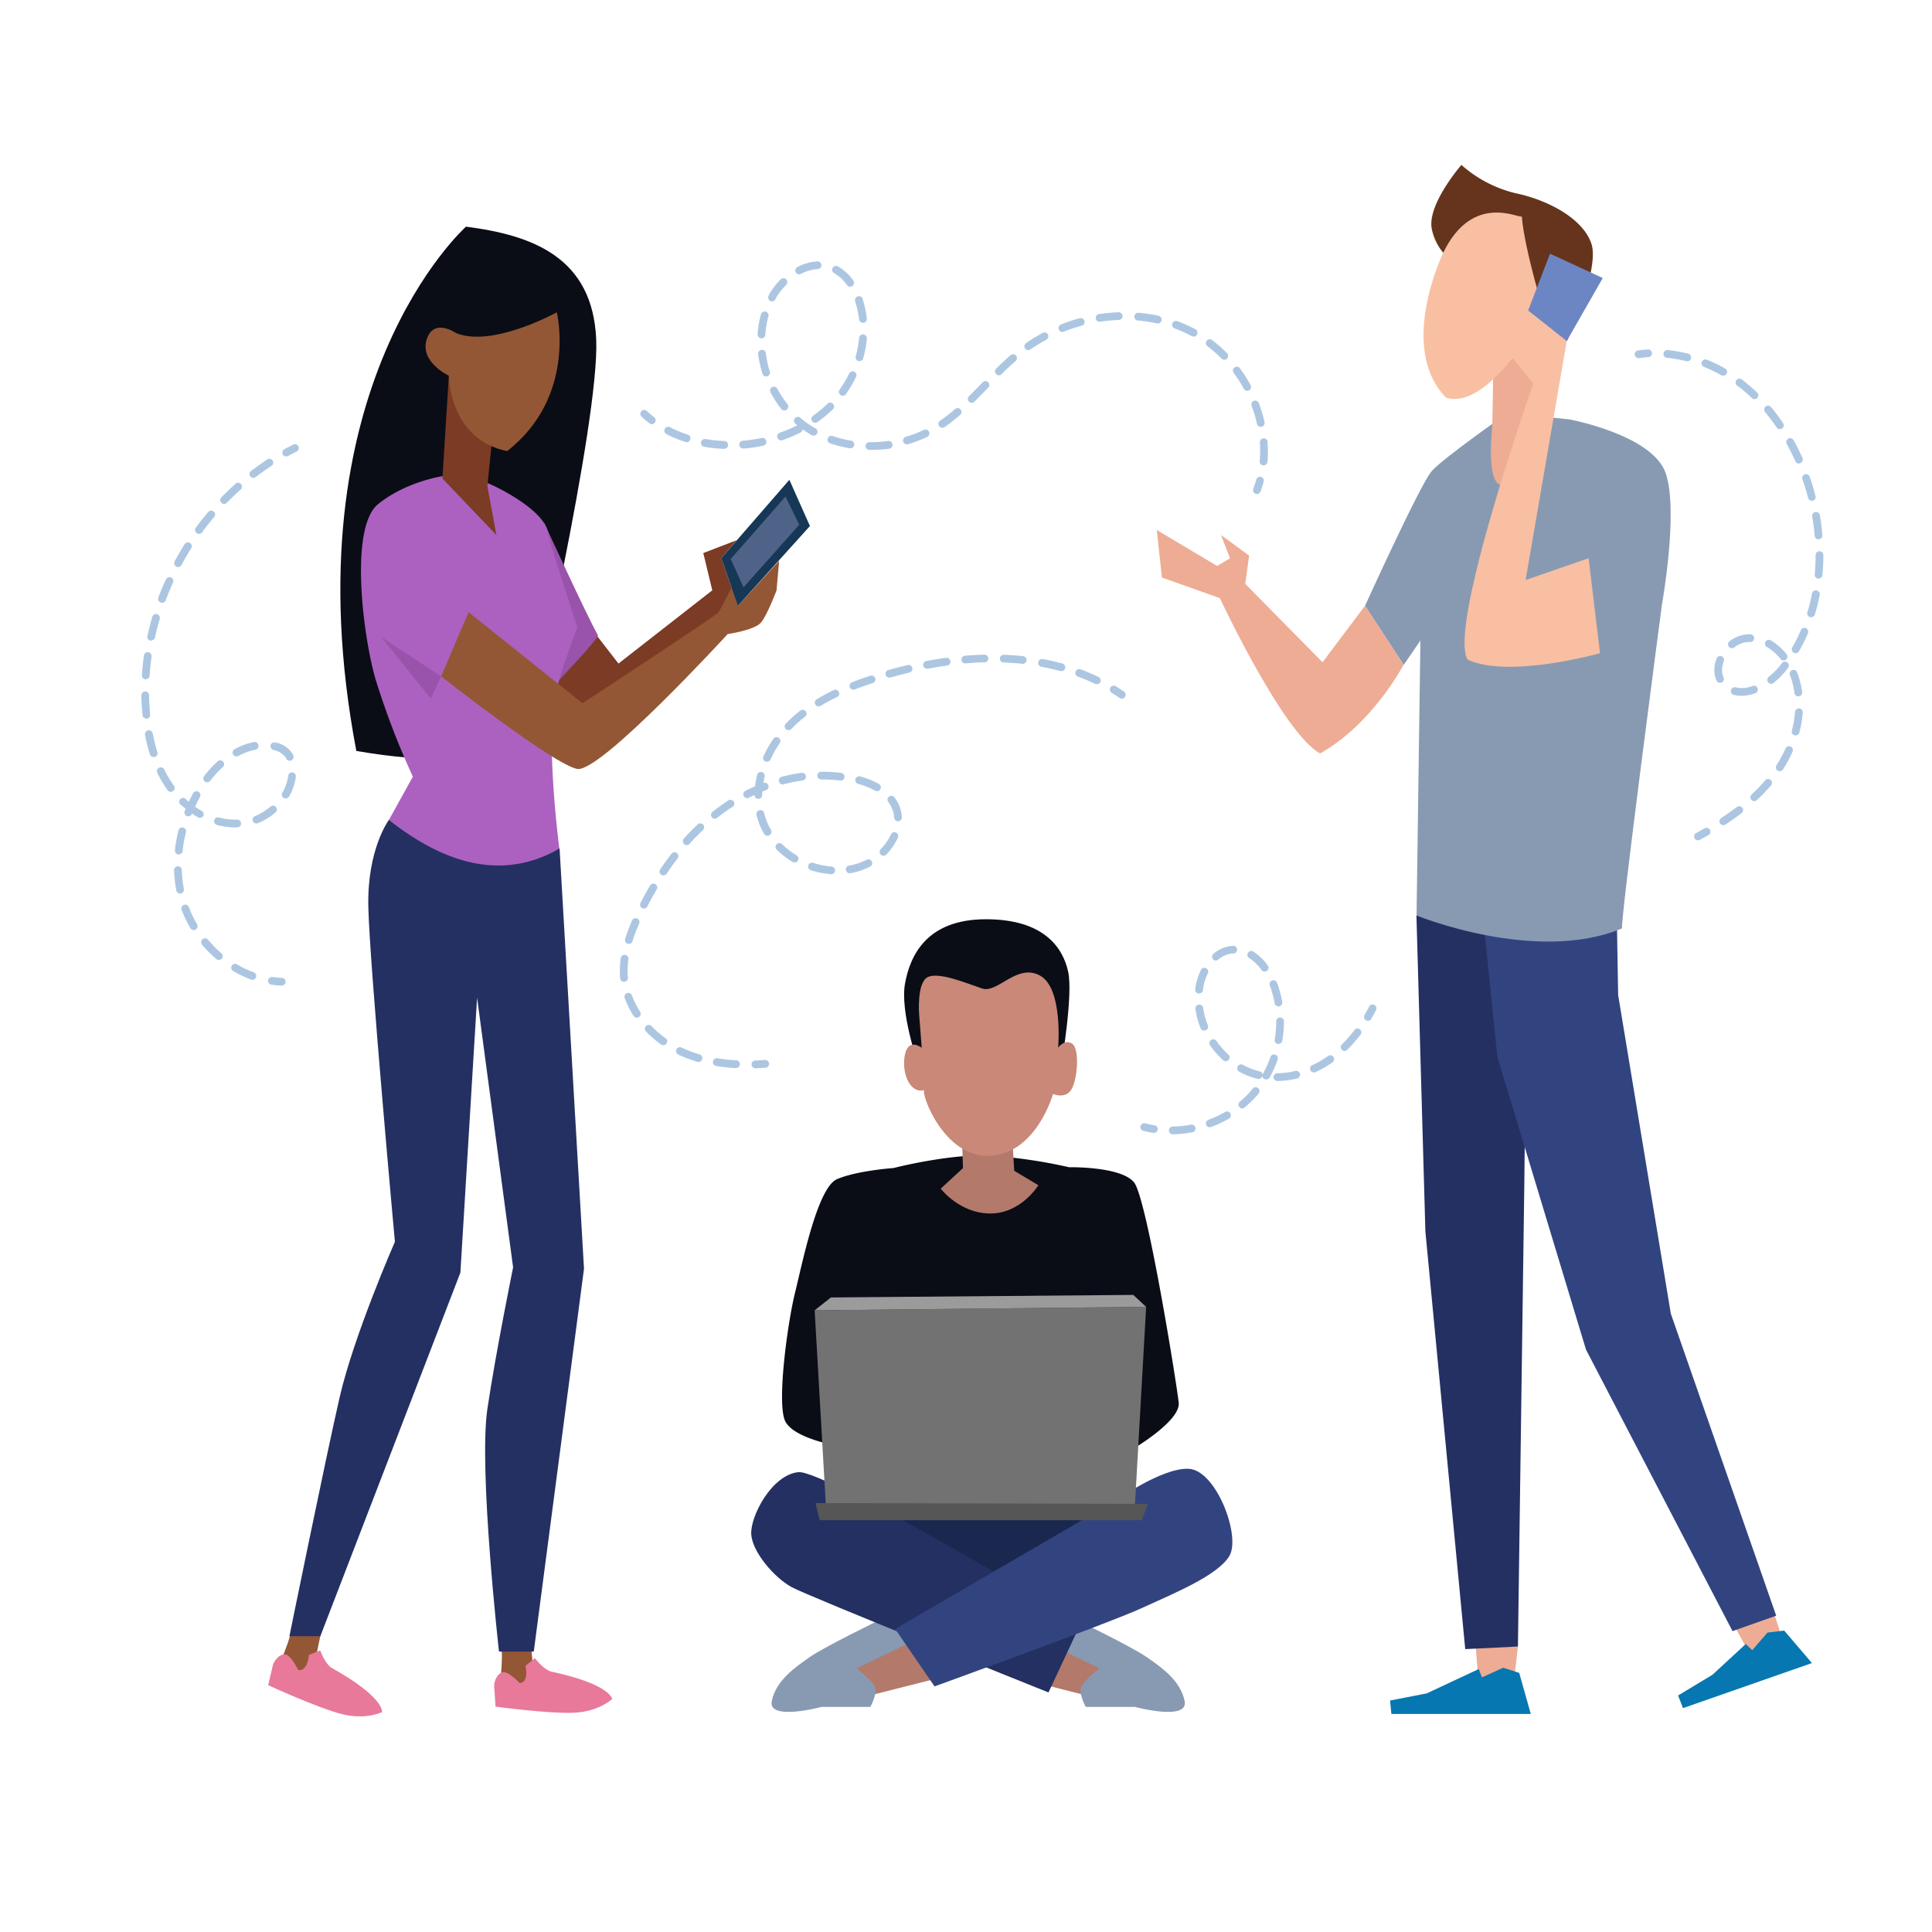<svg id="OBJECTS" xmlns="http://www.w3.org/2000/svg" viewBox="0 0 500 500"><defs><style>.cls-1{fill:#935735;}.cls-2{fill:#e8799a;}.cls-3{fill:#243062;}.cls-4{fill:#7c3b24;}.cls-5{fill:#0a0d16;}.cls-6{fill:#9953ab;}.cls-7{fill:#ac61c0;}.cls-8{fill:#163756;}.cls-9{fill:#4f6388;}.cls-10{fill:#b3796b;}.cls-11{fill:#889ab2;}.cls-12{fill:#1a274f;}.cls-13{fill:#32447f;}.cls-14{fill:#ca8878;}.cls-15{fill:#727272;}.cls-16{fill:#9b9b9b;}.cls-17{fill:#565656;}.cls-18{fill:#eeac94;}.cls-19{fill:#0677b1;}.cls-20{fill:#66341c;}.cls-21{fill:#f8bfa2;}.cls-22{fill:#6c86c3;}.cls-23{fill:#acc6e2;}</style></defs><path class="cls-1" d="M129.48,426.38c.82-.14.17,6.89.17,6.89s2.59,4.28,5.1,4.18,3.2-5.94,3.2-5.94l-.6-6.48Z"/><path class="cls-2" d="M134.48,435.59s-2.75-3-4.27-2.83-2.43,2.52-2.32,3.72.36,5.2.36,5.2,13.86,1.87,20.32,1.57,9.86-3.55,9.86-3.55-.36-3.77-15.65-7.07c-2.07-.44-4.35-3.51-4.35-3.51l-2.44,2S137.05,435.33,134.48,435.59Z"/><path class="cls-1" d="M75.08,421.9c.82.11-1.86,6.63-1.86,6.63s1.21,4.86,3.65,5.5,4.8-4.74,4.8-4.74L83,422.92Z"/><path class="cls-3" d="M100.65,212.19s-5.66,7.53-5.33,22.5,6.88,86.68,6.88,86.68-10.64,24.28-14.3,40.24-13,61.85-13,61.85h8l36.25-94.11,4.32-71.16L132.79,328s-4.49,22.05-6.65,36.58c-2.33,15.63,3,62.85,3,62.85h9l13-99.1-6.32-108.74Z"/><polygon class="cls-4" points="152.08 161.42 160.06 171.73 184.34 152.77 182.01 143.13 190.65 139.8 186.66 144.46 190.99 156.76 157.07 185.36 139.78 176.38 152.08 161.42"/><path class="cls-5" d="M120.6,58.66S74.26,99.9,92.22,194.34C130.35,201,136.78,189,136.78,189s18.4-79.81,17.52-101.09S137.89,60.88,120.6,58.66Z"/><path class="cls-6" d="M154.74,164.41c.39.7-11.64,13.3-11.64,13.3l-2.33-42.56S151.64,158.87,154.74,164.41Z"/><path class="cls-7" d="M114.83,123.18s-9.64,1.33-17,7.31-4,33.59-.66,45.23A207.12,207.12,0,0,0,106.85,201l-6.2,11.2c15.39,12.13,30.15,15.43,44.11,7.42,0,0-3.32-25.27-1.33-38.24.94-6.11,6-19,6-19s-7.3-22.14-7.65-24.6c-.67-4.66-9.31-10-15.3-12.64A24.54,24.54,0,0,0,114.83,123.18Z"/><polygon class="cls-4" points="116.16 97.24 114.5 123.84 128.47 138.47 126.14 125.83 127.47 112.53 116.16 97.24"/><path class="cls-1" d="M117.94,86.15s-5.77-4-7.54,1.78,5.76,9.31,5.76,9.31,0,16.4,15.08,19.51c18.18-14.19,12.86-35.92,12.86-35.92S127.25,90.14,117.94,86.15Z"/><path class="cls-1" d="M121.26,158.42l-7.09,16.63S143.43,198,149.42,199s38.91-34.91,38.91-34.91,7-1,8.64-3,4-8.31,4-8.31l.67-7.65L191,156.76v-8s-4.33,8.65-5,9.64S150.75,182,150.75,182Z"/><polygon class="cls-8" points="186.66 144.46 190.99 156.76 209.61 136.14 204.29 124.17 201.27 127.65 186.66 144.46"/><polygon class="cls-9" points="203.29 128.5 189.1 144.68 192.43 152 206.84 135.81 203.29 128.5"/><path class="cls-2" d="M77.15,432.18s-1.73-3.73-3.25-4-3.05,1.69-3.31,2.87-1.18,5.08-1.18,5.08,12.7,5.85,19,7.46,10.46-.5,10.46-.5.76-3.72-12.88-11.35c-1.85-1-3.13-4.63-3.13-4.63l-2.92,1.19S79.68,432.68,77.15,432.18Z"/><polygon class="cls-6" points="98.65 164.85 114.17 175.05 111.51 180.82 98.65 164.85"/><polygon class="cls-10" points="222.13 439.53 243.19 434.21 236.32 424.68 218.14 430.89 222.13 439.53"/><path class="cls-11" d="M227.45,419.36s-14.18,6.87-17.95,9.53-8.65,6-9.76,11.31,12.86,1.55,12.86,1.55h12.64s2-3.55,1.11-5.32-4.66-4.66-4.66-4.66l14.63-7.09-2.88-5.1Z"/><polygon class="cls-10" points="284.15 439.53 263.08 434.21 269.96 424.68 288.14 430.89 284.15 439.53"/><path class="cls-11" d="M278.82,419.36s14.19,6.87,18,9.53,8.65,6,9.76,11.31-12.86,1.55-12.86,1.55H281s-2-3.55-1.11-5.32,4.66-4.66,4.66-4.66L270,424.68l2.88-5.1Z"/><polygon class="cls-12" points="230.34 386.55 226.79 398.3 255.17 414.48 281.11 399.63 279.33 387.66 230.34 386.55"/><path class="cls-3" d="M279.77,420l-8.42,18s-62.07-24.83-66.51-27.27-10.2-9.09-10.42-13.74,5.32-15.3,12.2-16S279.77,420,279.77,420Z"/><path class="cls-5" d="M276.67,302.08a131.06,131.06,0,0,0-20.51-3c-10.3-.55-24.94,3.21-24.94,3.21s-9.53.67-14.63,2.89-9.09,22.39-10.86,29.48-4.66,27.49-2.66,32.81,16.85,7.32,16.85,7.32h73.6s12-7.1,11.53-11.75-8.21-52.77-11.53-57S276.67,302.08,276.67,302.08Z"/><path class="cls-13" d="M287.76,389c-.67.22-56.09,32.59-56.09,32.59l10.19,14.85s45.23-16.41,53.43-20.18,19.73-8.42,22.84-13.52-3.33-22.17-10.42-22.61S287.76,389,287.76,389Z"/><path class="cls-5" d="M237.54,275.15s-4.65-13.31-3.32-20.62,5.65-16.63,20.95-16.63,20,7.65,21.28,13.64-1.66,23.27-1.66,23.27Z"/><path class="cls-10" d="M249,295.65l.22,6.65-5.76,5.32s4.87,6.43,12.85,6.43,12.42-7.31,12.42-7.31L262.48,303l-.44-7.54Z"/><path class="cls-14" d="M237.87,262.51l.67,8.65s-3.33-2.66-4.32,1.66,1,10.31,5,9.31c-1,.66,5,17.62,17,17s16.3-16,16.3-16,3,1.33,4.65-1,2.33-10.64.34-12-3.66,1-3.66,1,1.33-15.3-4.66-18.63-11,4.66-15,3.33-11-4.32-14-3S237.87,262.51,237.87,262.51Z"/><polygon class="cls-15" points="210.83 339.11 213.71 389.21 293.74 389.21 296.62 338.22 210.83 339.11"/><polygon class="cls-16" points="215.04 335.78 210.83 339.11 296.62 338.22 293.3 335.12 215.04 335.78"/><polygon class="cls-17" points="211.05 388.99 212.16 393.42 295.51 393.42 297.07 389.21 211.05 388.99"/><polygon class="cls-18" points="448.35 419.92 452.56 427.49 458.9 429.33 461.3 424.2 458.6 415.93 448.35 419.92"/><polygon class="cls-19" points="461.75 421.99 457.42 422.51 453.47 427.07 451.81 425.46 443.19 433.42 434.29 438.79 435.56 442.06 468.92 430.4 461.75 421.99"/><polygon class="cls-18" points="381.86 425.45 382.53 434.1 387.52 438.42 391.84 434.77 392.84 426.12 381.86 425.45"/><path class="cls-20" d="M376.88,68.31a13.83,13.83,0,0,1-6.32-9c-1.33-6.32,7.65-16.63,7.65-16.63a32.56,32.56,0,0,0,14,7.32c8,1.66,17.3,6.31,19.62,13s-6.32,25.27-6.32,25.27l-11-6.65Z"/><polygon class="cls-3" points="366.57 236.9 368.89 318.71 379.2 426.79 392.84 426.12 394.5 305.74 395.17 240.56 366.57 236.9"/><polygon class="cls-13" points="418.44 237.9 383.86 237.9 387.52 273.48 410.46 349.3 448.37 422.13 459.68 418.14 432.41 339.99 418.78 257.52 418.44 237.9"/><path class="cls-11" d="M390.18,106.88s-16.63,11.64-19.62,15-17.29,34.91-17.29,34.91l10,15.3,4.33-6.32-1,71.16s30.92,12.64,53.2,3.33c-.66-.67,10.31-83.8,10.31-83.8s4.33-23.94,1-33.92-24.94-14-24.94-14Z"/><path class="cls-18" d="M353.27,156.76l-11,14.63-20-20.28,1-7.32L316,138.47l2.33,6-3.33,2-15.63-9.31,1.33,12.31,15,5.32S332,189.68,341.63,195c13.63-7.64,21.61-22.94,21.61-22.94Z"/><path class="cls-18" d="M386.52,92.58l-.33,18s-1.67,14.3,2.33,15,12.3-19.28,12.3-19.28l-1.33-25.61Z"/><path class="cls-21" d="M373.55,65.31s-12,24.61.67,37.58c11.3,3.66,25.27-22.28,25.27-22.28s-5-16.29-5.65-24.61C393.17,56.67,381.2,49.68,373.55,65.31Z"/><polygon class="cls-22" points="401.15 65.65 393.84 84.6 405.48 88.26 414.79 71.96 401.15 65.65"/><path class="cls-21" d="M411.13,144.46l-16.3,5.65,10.64-61.85-12.63-10-3.66,11.64,7.65,9.31s-22.28,63.18-17,71.5c10.64,5,34.25-1.66,34.25-1.66Z"/><polygon class="cls-19" points="393.17 432.94 389.02 431.61 383.53 434.1 382.7 431.94 369.23 438.25 359.75 440.09 360.09 443.58 396.17 443.58 393.17 432.94"/><path class="cls-23" d="M168.7,109.77a1,1,0,0,1-.61-.21,24.66,24.66,0,0,1-2-1.69,1,1,0,1,1,1.37-1.45c.58.54,1.19,1.07,1.83,1.56a1,1,0,0,1-.62,1.79Z"/><path class="cls-23" d="M327,120.44h-.09a1,1,0,0,1-.91-1.09c.09-.9.13-1.83.13-2.75,0-.7,0-1.4-.07-2.09a1,1,0,0,1,2-.13c0,.73.07,1.48.07,2.22,0,1,0,2-.13,2.94A1,1,0,0,1,327,120.44Zm-101.64-4H225a1,1,0,0,1-1-1,1,1,0,0,1,1-1h.34a32.31,32.31,0,0,0,4.5-.31,1,1,0,0,1,.28,2A34.8,34.8,0,0,1,225.34,116.41Zm-38-.27h0a39,39,0,0,1-5.11-.55,1,1,0,0,1,.34-2,36.89,36.89,0,0,0,4.85.52,1,1,0,0,1,0,2Zm5-.11a1,1,0,0,1-.09-2,40.72,40.72,0,0,0,4.83-.71,1,1,0,1,1,.42,2,41.17,41.17,0,0,1-5.08.74ZM220,116h-.17a32,32,0,0,1-5-1.27,1,1,0,1,1,.66-1.89,31.13,31.13,0,0,0,4.68,1.19,1,1,0,0,1-.16,2Zm14.86-1a1,1,0,0,1-.29-2,30.93,30.93,0,0,0,4.53-1.74,1,1,0,0,1,1.33.48,1,1,0,0,1-.47,1.33,34.52,34.52,0,0,1-4.82,1.85A.9.9,0,0,1,234.87,115Zm-57.34-.62a1.06,1.06,0,0,1-.31-.05,32.14,32.14,0,0,1-4.77-2,1,1,0,0,1,.93-1.77,30.1,30.1,0,0,0,4.46,1.87,1,1,0,0,1-.31,2Zm24.6-.44a1,1,0,0,1-.94-.67,1,1,0,0,1,.61-1.28,33.65,33.65,0,0,0,4.48-1.9l.1,0q-.27-.21-.54-.45a1,1,0,0,1-.11-1.41,1,1,0,0,1,1.4-.11c.4.34.81.66,1.23,1a27.48,27.48,0,0,0,2.72,1.76,1,1,0,1,1-1,1.74c-.82-.46-1.62-1-2.38-1.49a1,1,0,0,1-.54.81,36.7,36.7,0,0,1-4.73,2A1,1,0,0,1,202.13,114Zm41.74-3.24a1,1,0,0,1-.57-1.82,43.53,43.53,0,0,0,3.87-3,1,1,0,1,1,1.31,1.51,43.9,43.9,0,0,1-4,3.13A1,1,0,0,1,243.87,110.72Zm82.45-.23a1,1,0,0,1-1-.79,35.37,35.37,0,0,0-1.39-4.65,1,1,0,1,1,1.87-.71,36.16,36.16,0,0,1,1.47,4.93,1,1,0,0,1-.75,1.19ZM211,109.42a1,1,0,0,1-.82-.42,1,1,0,0,1,.24-1.4,29.4,29.4,0,0,0,3.72-3.1,1,1,0,0,1,1.42,0,1,1,0,0,1,0,1.41,32.6,32.6,0,0,1-4,3.31A1,1,0,0,1,211,109.42Zm-8-3.17a1,1,0,0,1-.78-.38,27.51,27.51,0,0,1-2.83-4.35,1,1,0,0,1,1.77-.93,26.68,26.68,0,0,0,2.63,4,1,1,0,0,1-.17,1.4A1,1,0,0,1,203,106.25Zm48.48-2a1,1,0,0,1-.71-.3,1,1,0,0,1,0-1.42c1.18-1.16,2.34-2.35,3.5-3.54a1,1,0,1,1,1.43,1.39c-1.16,1.2-2.34,2.41-3.53,3.58A1,1,0,0,1,251.5,104.27Zm-33.38-1.84a1,1,0,0,1-.58-.19,1,1,0,0,1-.23-1.39,28.43,28.43,0,0,0,2.46-4.16,1,1,0,0,1,1.34-.47,1,1,0,0,1,.46,1.34,29.58,29.58,0,0,1-2.63,4.45A1,1,0,0,1,218.12,102.43Zm104.67-1.28a1,1,0,0,1-.88-.52,34.38,34.38,0,0,0-2.61-4.11,1,1,0,0,1,1.61-1.19,39.28,39.28,0,0,1,2.76,4.34,1,1,0,0,1-.4,1.36A1,1,0,0,1,322.79,101.15Zm-124.43-3.7a1,1,0,0,1-1-.7,28.64,28.64,0,0,1-1.13-5.06,1,1,0,0,1,2-.25,26.52,26.52,0,0,0,1,4.7,1,1,0,0,1-.64,1.26A1.18,1.18,0,0,1,198.36,97.45Zm60.17-.31a1,1,0,0,1-.71-.3,1,1,0,0,1,0-1.41c1.37-1.36,2.55-2.46,3.71-3.46a1,1,0,1,1,1.31,1.51c-1.12,1-2.27,2-3.61,3.37A1,1,0,0,1,258.53,97.14Zm-36.09-3.69a.84.84,0,0,1-.27,0,1,1,0,0,1-.69-1.23,26,26,0,0,0,.88-4.74,1,1,0,0,1,2,.18,27.25,27.25,0,0,1-.95,5.1A1,1,0,0,1,222.44,93.45Zm94.42-.33a1,1,0,0,1-.72-.3,32.31,32.31,0,0,0-3.64-3.2,1,1,0,1,1,1.21-1.6,36.4,36.4,0,0,1,3.86,3.4,1,1,0,0,1-.71,1.7Zm-50.73-2.49a1,1,0,0,1-.57-1.82,45.91,45.91,0,0,1,4.37-2.67,1,1,0,0,1,.94,1.76,45.07,45.07,0,0,0-4.17,2.55A.92.92,0,0,1,266.13,90.63Zm-69-3.06H197a1,1,0,0,1-.93-1.06,25,25,0,0,1,.86-5.14,1,1,0,0,1,1.93.54,22.28,22.28,0,0,0-.79,4.72A1,1,0,0,1,197.11,87.57Zm111.78-.45a1,1,0,0,1-.47-.12A34.07,34.07,0,0,0,304,85a1,1,0,0,1,.69-1.88,36.61,36.61,0,0,1,4.69,2.1,1,1,0,0,1,.42,1.35A1,1,0,0,1,308.89,87.12Zm-33.95-1.2a1,1,0,0,1-.37-1.93,43.89,43.89,0,0,1,4.86-1.61,1,1,0,0,1,1.22.7,1,1,0,0,1-.7,1.23,42,42,0,0,0-4.64,1.54A1,1,0,0,1,274.94,85.92Zm24.58-2.23a.86.86,0,0,1-.22,0,38.35,38.35,0,0,0-4.82-.72,1,1,0,0,1,.17-2,38.63,38.63,0,0,1,5.08.76,1,1,0,0,1-.21,2Zm-76.2-.15a1,1,0,0,1-1-.9,22.34,22.34,0,0,0-1-4.55l0-.12A1,1,0,0,1,222,76.7a1,1,0,0,1,1.26.64l0,.12a24.44,24.44,0,0,1,1.07,5,1,1,0,0,1-.89,1.1Zm61.26-.24a1,1,0,0,1-1-.85,1,1,0,0,1,.83-1.14,46.27,46.27,0,0,1,5.1-.48,1,1,0,0,1,1,1,1,1,0,0,1-1,1,42.41,42.41,0,0,0-4.87.46ZM199.81,78a1,1,0,0,1-.88-1.48l0-.09a18.2,18.2,0,0,1,3.11-4.13,1,1,0,0,1,1.42,0,1,1,0,0,1,0,1.41,16.89,16.89,0,0,0-2.78,3.68l0,.09A1,1,0,0,1,199.81,78ZM220,74.18a1,1,0,0,1-.82-.42,10.09,10.09,0,0,0-3.31-3.07,1,1,0,0,1-.39-1.36,1,1,0,0,1,1.36-.39,12.1,12.1,0,0,1,4,3.67,1,1,0,0,1-.24,1.39A1,1,0,0,1,220,74.18ZM206.81,71a1,1,0,0,1-.46-1.88,12.43,12.43,0,0,1,5.19-1.47,1,1,0,0,1,.09,2,10.41,10.41,0,0,0-4.36,1.24A1,1,0,0,1,206.81,71Z"/><path class="cls-23" d="M325.28,127.84a1,1,0,0,1-.35-.07,1,1,0,0,1-.58-1.29c.28-.74.53-1.51.75-2.29a1,1,0,1,1,1.92.54c-.23.83-.5,1.66-.8,2.46A1,1,0,0,1,325.28,127.84Z"/><path class="cls-23" d="M290.32,180.81a1,1,0,0,1-.57-.17c-.67-.47-1.35-.92-2.05-1.34a1,1,0,0,1-.32-1.38,1,1,0,0,1,1.37-.33c.72.45,1.44.91,2.14,1.4a1,1,0,0,1,.25,1.39A1,1,0,0,1,290.32,180.81Z"/><path class="cls-23" d="M190.41,276.43h0a47.48,47.48,0,0,1-5.06-.55,1,1,0,0,1,.32-2,46.26,46.26,0,0,0,4.84.52,1,1,0,0,1-.05,2Zm-9.79-1.64a.93.93,0,0,1-.29-.05,34.62,34.62,0,0,1-4.79-1.82,1,1,0,0,1-.47-1.34,1,1,0,0,1,1.33-.47,31.75,31.75,0,0,0,4.5,1.72,1,1,0,0,1-.28,2Zm-8.94-4.28a1,1,0,0,1-.58-.19,27.37,27.37,0,0,1-3.91-3.36,1,1,0,0,1,0-1.41,1,1,0,0,1,1.42,0,25.84,25.84,0,0,0,3.63,3.12,1,1,0,0,1-.58,1.82Zm-6.86-7.14a1,1,0,0,1-.85-.45,24,24,0,0,1-2.31-4.65,1,1,0,0,1,1.88-.68,21.27,21.27,0,0,0,2.12,4.24,1,1,0,0,1-.84,1.54Zm-3.32-9.28a1,1,0,0,1-1-.9l0-.16c-.05-.61-.08-1.23-.08-1.85a24.91,24.91,0,0,1,.22-3.19,1,1,0,0,1,2,.27,20.91,20.91,0,0,0-.21,2.92c0,.56,0,1.13.07,1.67l0,.14a1,1,0,0,1-.9,1.09Zm1.23-9.81a1,1,0,0,1-.3-.05,1,1,0,0,1-.65-1.25,47.43,47.43,0,0,1,1.8-4.76,1,1,0,0,1,1.83.81,42.51,42.51,0,0,0-1.72,4.55A1,1,0,0,1,162.73,244.28Zm3.91-9.15a.91.91,0,0,1-.45-.11,1,1,0,0,1-.43-1.34c.77-1.52,1.59-3,2.42-4.41a1,1,0,1,1,1.72,1c-.81,1.38-1.6,2.83-2.37,4.31A1,1,0,0,1,166.64,235.13Zm5.05-8.57a1,1,0,0,1-.56-.17,1,1,0,0,1-.27-1.39c.95-1.42,1.94-2.79,2.95-4.09a1,1,0,0,1,1.58,1.22c-1,1.27-1.95,2.61-2.87,4A1,1,0,0,1,171.69,226.56Zm43.39-.33H215a22.5,22.5,0,0,1-5.1-1,1,1,0,1,1,.61-1.9,21,21,0,0,0,4.64.93,1,1,0,0,1-.07,2ZM220,226a1,1,0,0,1-.18-2,15.83,15.83,0,0,0,4.43-1.48,1,1,0,1,1,.91,1.78,18,18,0,0,1-5,1.67Zm-14.35-2.79a1,1,0,0,1-.51-.14A22,22,0,0,1,201,219.9a1,1,0,0,1,0-1.42,1,1,0,0,1,1.41,0,19.75,19.75,0,0,0,3.75,2.88,1,1,0,0,1,.35,1.37A1,1,0,0,1,205.68,223.21Zm23-1.74a1,1,0,0,1-.72-1.7,13.23,13.23,0,0,0,2.61-3.8,1,1,0,0,1,1.83.82,15.47,15.47,0,0,1-3,4.37A1,1,0,0,1,228.72,221.47Zm-50.93-2.77a1,1,0,0,1-.67-.26A1,1,0,0,1,177,217c1.15-1.27,2.33-2.49,3.53-3.62a1,1,0,0,1,1.42,0,1,1,0,0,1,0,1.41c-1.16,1.1-2.31,2.28-3.42,3.51A1,1,0,0,1,177.79,218.7Zm20.89-2.42a1,1,0,0,1-.87-.5,18,18,0,0,1-1.82-4.33c-.05-.18-.09-.36-.14-.54a1,1,0,0,1,2-.46c0,.16.08.31.12.47a15.82,15.82,0,0,0,1.62,3.85,1,1,0,0,1-.36,1.37A.93.93,0,0,1,198.68,216.28Zm33.8-3.73a1,1,0,0,1-1-.94,7.33,7.33,0,0,0-.59-2.45,7.91,7.91,0,0,0-.93-1.61,1,1,0,0,1,1.6-1.2,9.93,9.93,0,0,1,1.17,2,9.07,9.07,0,0,1,.74,3.12,1,1,0,0,1-.93,1.07ZM185,211.88a1,1,0,0,1-.62-1.78c1-.8,2.07-1.57,3.12-2.29l1-.67a1,1,0,0,1,1.08,1.69c-.32.2-.65.42-1,.63-1,.69-2,1.43-3,2.21A1,1,0,0,1,185,211.88Zm11.26-5.13h0a1,1,0,0,1-1-1v0c-.48.22-1,.45-1.44.7a1,1,0,0,1-1.35-.45,1,1,0,0,1,.45-1.34c.81-.41,1.65-.8,2.49-1.17a23.83,23.83,0,0,1,.51-2.86,1,1,0,1,1,1.94.46c-.12.51-.22,1-.31,1.53h0a1,1,0,0,1,1.29.58,1,1,0,0,1-.59,1.29l-1,.39c0,.31,0,.62,0,.93A1,1,0,0,1,196.28,206.75Zm30.7-2a1,1,0,0,1-.49-.13,20.09,20.09,0,0,0-4.39-1.75,1,1,0,0,1,.54-1.93,21.64,21.64,0,0,1,4.83,1.94,1,1,0,0,1,.38,1.36A1,1,0,0,1,227,204.77ZM202.68,203a1,1,0,0,1-.25-2,46.44,46.44,0,0,1,5-1,1,1,0,0,1,.27,2,42.3,42.3,0,0,0-4.77.94A1.07,1.07,0,0,1,202.68,203Zm14.81-1h-.12a36.58,36.58,0,0,0-4.46-.27h-.39a1,1,0,0,1,0-2h.4a36.5,36.5,0,0,1,4.7.29,1,1,0,0,1-.12,2Zm-19-4.84a1,1,0,0,1-.41-.09,1,1,0,0,1-.5-1.32,29.67,29.67,0,0,1,2.53-4.48,1,1,0,1,1,1.65,1.12,28.43,28.43,0,0,0-2.36,4.18A1,1,0,0,1,198.53,197.12Zm5.57-8.19a1,1,0,0,1-.69-.28,1,1,0,0,1,0-1.42c.27-.27.53-.54.8-.8a36.11,36.11,0,0,1,3-2.61,1,1,0,0,1,1.23,1.57c-1,.79-2,1.62-2.85,2.48-.25.24-.5.49-.74.75A1,1,0,0,1,204.1,188.93Zm7.81-6.14a1,1,0,0,1-.52-1.85c1.39-.84,2.89-1.65,4.47-2.41a1,1,0,0,1,.86,1.8c-1.52.73-3,1.51-4.29,2.32A1.1,1.1,0,0,1,211.91,182.79Zm9-4.33a1,1,0,0,1-.94-.64,1,1,0,0,1,.57-1.29c1.5-.59,3-1.14,4.74-1.7a1,1,0,0,1,1.26.64,1,1,0,0,1-.63,1.26c-1.66.55-3.18,1.09-4.64,1.66A1.15,1.15,0,0,1,220.86,178.46Zm63-1.41a1,1,0,0,1-.43-.1c-1.45-.69-3-1.34-4.49-1.9a1,1,0,0,1,.69-1.88c1.6.59,3.17,1.26,4.67,2a1,1,0,0,1,.46,1.34A1,1,0,0,1,283.86,177.05Zm-53.56-1.72a1,1,0,0,1-.27-2c1.63-.46,3.26-.88,4.87-1.26a1,1,0,0,1,.45,1.95c-1.57.37-3.18.79-4.77,1.24A1.33,1.33,0,0,1,230.3,175.33Zm44.24-1.73a.82.82,0,0,1-.26,0c-1.55-.42-3.15-.78-4.77-1.07a1,1,0,0,1,.36-2c1.67.3,3.33.68,4.93,1.11a1,1,0,0,1-.26,2ZM240,173.06a1,1,0,0,1-.18-2c1.66-.31,3.33-.58,5-.81a1,1,0,0,1,.27,2c-1.6.22-3.24.48-4.86.79Zm24.77-1.26h-.1c-1.59-.17-3.24-.28-4.9-.34a1,1,0,0,1-1-1,1,1,0,0,1,1-1c1.7.06,3.39.18,5,.35a1,1,0,0,1,.89,1.1A1,1,0,0,1,264.76,171.8Zm-14.91-.1a1,1,0,0,1-.08-2c1.69-.14,3.38-.24,5-.28h0a1,1,0,0,1,0,2c-1.61,0-3.26.13-4.91.27Z"/><path class="cls-23" d="M195.5,276.46a1,1,0,0,1,0-2c.82,0,1.64-.08,2.46-.14a1,1,0,0,1,.15,2c-.84.07-1.69.12-2.53.15Z"/><path class="cls-23" d="M298.64,293.2h-.16c-.84-.14-1.7-.32-2.54-.54a1,1,0,1,1,.51-1.93c.78.2,1.57.37,2.35.5a1,1,0,0,1,.83,1.14A1,1,0,0,1,298.64,293.2Z"/><path class="cls-23" d="M303.52,293.55a1,1,0,0,1,0-2,28.58,28.58,0,0,0,4.69-.48,1,1,0,0,1,1.17.79,1,1,0,0,1-.8,1.17,29.39,29.39,0,0,1-5,.52Zm9.57-1.81a1,1,0,0,1-.35-1.94,27.2,27.2,0,0,0,4.27-2,1,1,0,1,1,1,1.73,29,29,0,0,1-4.58,2.14A1,1,0,0,1,313.09,291.74Zm8.43-4.86a1,1,0,0,1-.77-.36,1,1,0,0,1,.13-1.41,25.19,25.19,0,0,0,2.47-2.37c.28-.31.56-.64.83-1a1,1,0,0,1,1.55,1.27c-.29.36-.59.7-.9,1a26.86,26.86,0,0,1-2.67,2.55A1,1,0,0,1,321.52,286.88Zm9.07-7.12a1,1,0,0,1,0-2,21.13,21.13,0,0,0,4.63-.59,1,1,0,0,1,.46,1.95,23.85,23.85,0,0,1-5.06.64Zm-2.9-.4a1,1,0,0,1-1-.88,1,1,0,0,1-1.2.73,19.1,19.1,0,0,1-4.79-1.86,1,1,0,1,1,1-1.75,17.82,17.82,0,0,0,4.3,1.67,1,1,0,0,1,.76.85,1,1,0,0,1,.09-.24,27.73,27.73,0,0,0,1.92-4.31,1,1,0,1,1,1.89.66,30.38,30.38,0,0,1-2.06,4.62A1,1,0,0,1,327.69,279.36Zm12.36-1.81a1,1,0,0,1-.42-1.91,24.87,24.87,0,0,0,3.72-2.11l.35-.24a1,1,0,0,1,1.39.23,1,1,0,0,1-.23,1.4l-.38.26a27,27,0,0,1-4,2.28A1,1,0,0,1,340.05,277.55Zm-22.83-2.91a1,1,0,0,1-.67-.26,23.31,23.31,0,0,1-3.38-3.84,1,1,0,0,1,.25-1.39,1,1,0,0,1,1.39.24,20.6,20.6,0,0,0,3.08,3.5,1,1,0,0,1,.07,1.42A1,1,0,0,1,317.22,274.64ZM348,272a1,1,0,0,1-.71-.3,1,1,0,0,1,0-1.42,33.75,33.75,0,0,0,3.13-3.56A1,1,0,1,1,352,267.9a34.65,34.65,0,0,1-3.32,3.78A1,1,0,0,1,348,272Zm-17.12-1.81h-.17a1,1,0,0,1-.82-1.15,27.65,27.65,0,0,0,.4-4.71,1,1,0,0,1,2,0,30.43,30.43,0,0,1-.42,5A1,1,0,0,1,330.9,270.16Zm-19.24-3.48a1,1,0,0,1-.93-.62,21.38,21.38,0,0,1-1.34-4.95,1,1,0,1,1,2-.28,18.33,18.33,0,0,0,1.22,4.47,1,1,0,0,1-.56,1.31A1,1,0,0,1,311.66,266.68Zm19.23-6.25a1,1,0,0,1-1-.83,25.81,25.81,0,0,0-1.18-4.39l-.05-.15a1,1,0,1,1,1.87-.7l.06.17a27.58,27.58,0,0,1,1.27,4.72,1,1,0,0,1-.82,1.16Zm-20.56-3.33h-.12a1,1,0,0,1-.88-1.11l.05-.33a16.05,16.05,0,0,1,1.43-4.66,1,1,0,0,1,1.8.88,13.74,13.74,0,0,0-1.25,4.07l0,.27A1,1,0,0,1,310.33,257.1Zm17-5.68a1,1,0,0,1-.81-.41,12.1,12.1,0,0,0-3.24-3.1,1,1,0,0,1,1.05-1.7,13.92,13.92,0,0,1,3.8,3.62,1,1,0,0,1-.21,1.39A.94.94,0,0,1,327.29,251.42Zm-12.62-2.85a1,1,0,0,1-.64-1.77,8.56,8.56,0,0,1,4.48-2,5.48,5.48,0,0,1,.57-.05,1,1,0,1,1,.1,2l-.43,0a6.66,6.66,0,0,0-3.45,1.52A1,1,0,0,1,314.67,248.57Z"/><path class="cls-23" d="M354,264.18a.93.93,0,0,1-.5-.14,1,1,0,0,1-.36-1.36c.4-.69.8-1.42,1.17-2.15a1,1,0,1,1,1.78.91c-.39.77-.8,1.52-1.22,2.24A1,1,0,0,1,354,264.18Z"/><path class="cls-23" d="M424.06,92.69a1,1,0,0,1-1-.85,1,1,0,0,1,.84-1.14c.85-.12,1.71-.21,2.57-.26a1,1,0,1,1,.12,2c-.8,0-1.61.14-2.4.25Z"/><path class="cls-23" d="M446,213.55a1,1,0,0,1-.84-.45,1,1,0,0,1,.29-1.39c1.45-1,2.83-1.92,4.1-2.89a1,1,0,0,1,1.22,1.58c-1.31,1-2.73,2-4.22,3A1,1,0,0,1,446,213.55Zm8-6.22a1,1,0,0,1-.68-1.73,44.57,44.57,0,0,0,3.46-3.58,1,1,0,1,1,1.51,1.3,45.13,45.13,0,0,1-3.61,3.74A1,1,0,0,1,454.09,207.33Zm6.59-7.74a1,1,0,0,1-.54-.15,1,1,0,0,1-.3-1.39,32.47,32.47,0,0,0,2.34-4.34,1,1,0,0,1,1.32-.5,1,1,0,0,1,.51,1.32,34.26,34.26,0,0,1-2.49,4.61A1,1,0,0,1,460.68,199.59Zm4.11-9.27-.26,0a1,1,0,0,1-.71-1.22,26.63,26.63,0,0,0,.82-4.84,1,1,0,0,1,1.07-.92,1,1,0,0,1,.93,1.07,29.6,29.6,0,0,1-.88,5.2A1,1,0,0,1,464.79,190.32Zm.71-10.09a1,1,0,0,1-1-.87,21.53,21.53,0,0,0-.71-3.3c-.14-.46-.31-.92-.49-1.38a1,1,0,0,1,1.85-.75c.21.52.39,1,.55,1.56a23.75,23.75,0,0,1,.78,3.6,1,1,0,0,1-.86,1.13Zm-14.72-.15a8.1,8.1,0,0,1-2-.25,1,1,0,0,1-.71-1.23,1,1,0,0,1,1.23-.71,7.45,7.45,0,0,0,4.4-.37,1,1,0,0,1,.68,1.88A10.73,10.73,0,0,1,450.78,180.08Zm7.68-3.13a1,1,0,0,1-.62-1.79,17.31,17.31,0,0,0,2.91-2.89l.44-.57a1,1,0,1,1,1.59,1.2l-.46.61a19.87,19.87,0,0,1-3.25,3.23A1,1,0,0,1,458.46,177Zm-13.22-.23a1,1,0,0,1-.91-.58,6.53,6.53,0,0,1-.57-2.72,8.29,8.29,0,0,1,.58-3,1,1,0,1,1,1.87.72,6.3,6.3,0,0,0-.45,2.29,4.53,4.53,0,0,0,.39,1.89,1,1,0,0,1-.5,1.32A.85.85,0,0,1,445.24,176.72Zm16.44-5.8a1,1,0,0,1-.78-.37,13,13,0,0,0-3.54-3.1,1,1,0,0,1-.36-1.37,1,1,0,0,1,1.37-.36,14.74,14.74,0,0,1,4.08,3.58,1,1,0,0,1-.15,1.4A1,1,0,0,1,461.68,170.92Zm3.11-1.86a1,1,0,0,1-.5-.14,1,1,0,0,1-.37-1.36,41,41,0,0,0,2.22-4.45,1,1,0,0,1,1.32-.53,1,1,0,0,1,.52,1.31,44.94,44.94,0,0,1-2.32,4.66A1,1,0,0,1,464.79,169.06Zm-16.48-1.31a1,1,0,0,1-.61-1.8,8.37,8.37,0,0,1,4.91-1.79h.45a1,1,0,0,1,0,2h-.4a6.37,6.37,0,0,0-3.73,1.38A1,1,0,0,1,448.31,167.75Zm20.49-8a1,1,0,0,1-.29-.05,1,1,0,0,1-.67-1.24,45,45,0,0,0,1.19-4.84,1,1,0,1,1,2,.37,51,51,0,0,1-1.24,5A1,1,0,0,1,468.8,159.72Zm1.93-10h-.09a1,1,0,0,1-.9-1.09c.15-1.64.23-3.32.23-5a1,1,0,0,1,1-1h0a1,1,0,0,1,1,1c0,1.74-.08,3.48-.24,5.18A1,1,0,0,1,470.73,149.73Zm0-10.17a1,1,0,0,1-1-.91c-.14-1.65-.35-3.32-.64-5a1,1,0,0,1,.82-1.16,1,1,0,0,1,1.15.82c.3,1.71.52,3.43.66,5.14a1,1,0,0,1-.91,1.08Zm-1.72-10a1,1,0,0,1-1-.75c-.42-1.61-.91-3.22-1.46-4.78a1,1,0,1,1,1.89-.67c.57,1.62,1.07,3.28,1.5,5a1,1,0,0,1-.71,1.22Zm-3.36-9.6a1,1,0,0,1-.92-.59c-.68-1.54-1.43-3-2.22-4.49a1,1,0,1,1,1.75-1c.82,1.48,1.59,3,2.3,4.63a1,1,0,0,1-.51,1.32A1,1,0,0,1,465.68,119.93Zm-4.92-8.9a1,1,0,0,1-.83-.44c-.95-1.39-2-2.73-3-4a1,1,0,0,1,1.54-1.29,50.49,50.49,0,0,1,3.12,4.15,1,1,0,0,1-.26,1.38A1,1,0,0,1,460.76,111Zm-6.55-7.78a1,1,0,0,1-.69-.28c-.91-.87-1.86-1.7-2.82-2.47-.32-.25-.64-.5-1-.74a1,1,0,0,1,1.2-1.61c.35.26.68.52,1,.79,1,.81,2,1.68,2.95,2.58a1,1,0,0,1-.69,1.73Zm-8.14-6.07a1.05,1.05,0,0,1-.49-.13,37.39,37.39,0,0,0-4.47-2.15,1,1,0,0,1-.56-1.3,1,1,0,0,1,1.3-.56,42.37,42.37,0,0,1,4.71,2.26,1,1,0,0,1-.49,1.88Zm-9.43-3.78-.24,0a34.5,34.5,0,0,0-4.87-.85,1,1,0,1,1,.2-2,35.62,35.62,0,0,1,5.15.9,1,1,0,0,1-.24,2Z"/><path class="cls-23" d="M439.44,217.48a1,1,0,0,1-.48-1.88l2.16-1.21a1,1,0,1,1,1,1.73c-.73.42-1.47.83-2.2,1.23A.94.94,0,0,1,439.44,217.48Z"/><path class="cls-23" d="M74.08,118.13a1,1,0,0,1-.48-1.88q1.11-.6,2.25-1.17a1,1,0,1,1,.89,1.79c-.73.37-1.46.75-2.18,1.14A1,1,0,0,1,74.08,118.13Z"/><path class="cls-23" d="M65.34,253.57a1.07,1.07,0,0,1-.35-.06,28.53,28.53,0,0,1-4.74-2.26,1,1,0,0,1,1-1.72,26.52,26.52,0,0,0,4.41,2.1,1,1,0,0,1,.6,1.28A1,1,0,0,1,65.34,253.57Zm-8.7-5.13a.94.94,0,0,1-.65-.24,30.79,30.79,0,0,1-3.69-3.71,1,1,0,0,1,1.54-1.29,29.08,29.08,0,0,0,3.45,3.48,1,1,0,0,1,.11,1.41A1,1,0,0,1,56.64,248.44Zm-6.49-7.74a1,1,0,0,1-.86-.5A29.19,29.19,0,0,1,47,235.47a1,1,0,0,1,1.88-.7A27,27,0,0,0,51,239.19a1,1,0,0,1-.36,1.37A.9.9,0,0,1,50.15,240.7Zm-3.52-9.47a1,1,0,0,1-1-.81,33,33,0,0,1-.58-5.19,1,1,0,0,1,2-.07,31.54,31.54,0,0,0,.54,4.89,1,1,0,0,1-.79,1.17Zm-.37-10.1h-.11a1,1,0,0,1-.88-1.1,36.58,36.58,0,0,1,.92-5.13,1,1,0,0,1,1.94.49,35.38,35.38,0,0,0-.87,4.86A1,1,0,0,1,46.26,221.13Zm14.63-7a18.53,18.53,0,0,1-4.75-.64,1,1,0,0,1-.71-1.22,1,1,0,0,1,1.23-.71,16.33,16.33,0,0,0,4.73.56,1,1,0,0,1,1,1,1,1,0,0,1-1,1Zm5.48-1A1,1,0,0,1,66,211.2a14.5,14.5,0,0,0,4-2.46,1,1,0,0,1,1.3,1.52,16.45,16.45,0,0,1-4.59,2.8A1.27,1.27,0,0,1,66.37,213.13Zm-14.66-1.48a.94.94,0,0,1-.48-.13c-.53-.29-1-.61-1.56-1l0,.1a1,1,0,1,1-1.87-.73l.24-.58c-.37-.29-.73-.6-1.08-.91A1,1,0,1,1,48.26,207l.59.51c.36-.76.74-1.51,1.14-2.23a1,1,0,1,1,1.75,1c-.45.82-.87,1.65-1.26,2.5a18.18,18.18,0,0,0,1.72,1.07,1,1,0,0,1,.39,1.36A1,1,0,0,1,51.71,211.65Zm22.22-5a1,1,0,0,1-.5-.13,1,1,0,0,1-.36-1.37,11.56,11.56,0,0,0,1.51-4.38,1,1,0,0,1,1.11-.87,1,1,0,0,1,.87,1.11,13.49,13.49,0,0,1-1.76,5.15A1,1,0,0,1,73.93,206.63ZM44.2,204.94a1,1,0,0,1-.81-.41A30,30,0,0,1,40.7,200a1,1,0,0,1,1.8-.87,26.81,26.81,0,0,0,2.51,4.2,1,1,0,0,1-.23,1.4A1,1,0,0,1,44.2,204.94Zm9.42-2.48a1,1,0,0,1-.61-.21,1,1,0,0,1-.19-1.4A27.93,27.93,0,0,1,56.37,197a1,1,0,0,1,1.34,1.48,27.07,27.07,0,0,0-3.3,3.6A1,1,0,0,1,53.62,202.46ZM75,196.9a1,1,0,0,1-.9-.55,3,3,0,0,0-.29-.49,5.34,5.34,0,0,0-3-1.76,1.05,1.05,0,0,1-.78-1.22,1,1,0,0,1,1.16-.74l-.13,1,.24-1a7,7,0,0,1,4.12,2.51,5.4,5.4,0,0,1,.46.77,1,1,0,0,1-.44,1.34A.93.93,0,0,1,75,196.9Zm-35.21-1a1,1,0,0,1-1-.7,43.17,43.17,0,0,1-1.25-5,1,1,0,0,1,2-.37,41.75,41.75,0,0,0,1.19,4.81,1,1,0,0,1-.66,1.26A1,1,0,0,1,39.74,195.87Zm21.4-.13a1,1,0,0,1-.49-1.87,16.63,16.63,0,0,1,5-1.86,1,1,0,1,1,.37,2,14.69,14.69,0,0,0-4.44,1.65A1,1,0,0,1,61.14,195.74Zm-23.32-9.82a1,1,0,0,1-1-.9c0-.37-.07-.74-.09-1.1-.11-1.33-.17-2.7-.19-4a1,1,0,0,1,1-1,1,1,0,0,1,1,1c0,1.31.08,2.63.18,3.92l.09,1.07a1,1,0,0,1-.9,1.09Zm-.14-10.13h-.07a1,1,0,0,1-.93-1.06c.11-1.7.28-3.42.52-5.12a1,1,0,0,1,1.13-.85,1,1,0,0,1,.85,1.13c-.23,1.64-.4,3.32-.5,5A1,1,0,0,1,37.68,175.79Zm1.4-10a.75.75,0,0,1-.21,0,1,1,0,0,1-.77-1.19c.36-1.66.78-3.34,1.26-5a1,1,0,1,1,1.92.56c-.46,1.6-.88,3.23-1.23,4.85A1,1,0,0,1,39.08,165.74ZM41.91,156a.83.83,0,0,1-.34-.07,1,1,0,0,1-.59-1.28c.59-1.6,1.25-3.21,2-4.76a1,1,0,0,1,1.82.82c-.68,1.52-1.32,3.07-1.9,4.63A1,1,0,0,1,41.91,156Zm4.17-9.25a1,1,0,0,1-.88-1.47c.81-1.51,1.68-3,2.59-4.45a1,1,0,0,1,1.69,1.07c-.88,1.4-1.73,2.86-2.52,4.32A1,1,0,0,1,46.08,146.76Zm5.4-8.59a1,1,0,0,1-.81-1.59c1-1.38,2.08-2.74,3.18-4a1,1,0,1,1,1.53,1.28c-1.07,1.27-2.11,2.59-3.09,3.94A1,1,0,0,1,51.48,138.17ZM58,130.42a1,1,0,0,1-.71-1.7c1.19-1.23,2.44-2.43,3.71-3.56a1,1,0,0,1,1.33,1.49c-1.23,1.1-2.44,2.26-3.61,3.46A1,1,0,0,1,58,130.42Zm7.57-6.75a1,1,0,0,1-.6-1.79c1.36-1,2.77-2,4.2-3a1,1,0,0,1,1.38.29,1,1,0,0,1-.29,1.39c-1.38.9-2.75,1.87-4.08,2.88A1,1,0,0,1,65.58,123.67Z"/><path class="cls-23" d="M72.81,255.07h0c-.86,0-1.73-.12-2.59-.24a1,1,0,0,1-.84-1.14,1,1,0,0,1,1.13-.84c.8.11,1.6.19,2.39.22a1,1,0,0,1,0,2Z"/></svg>